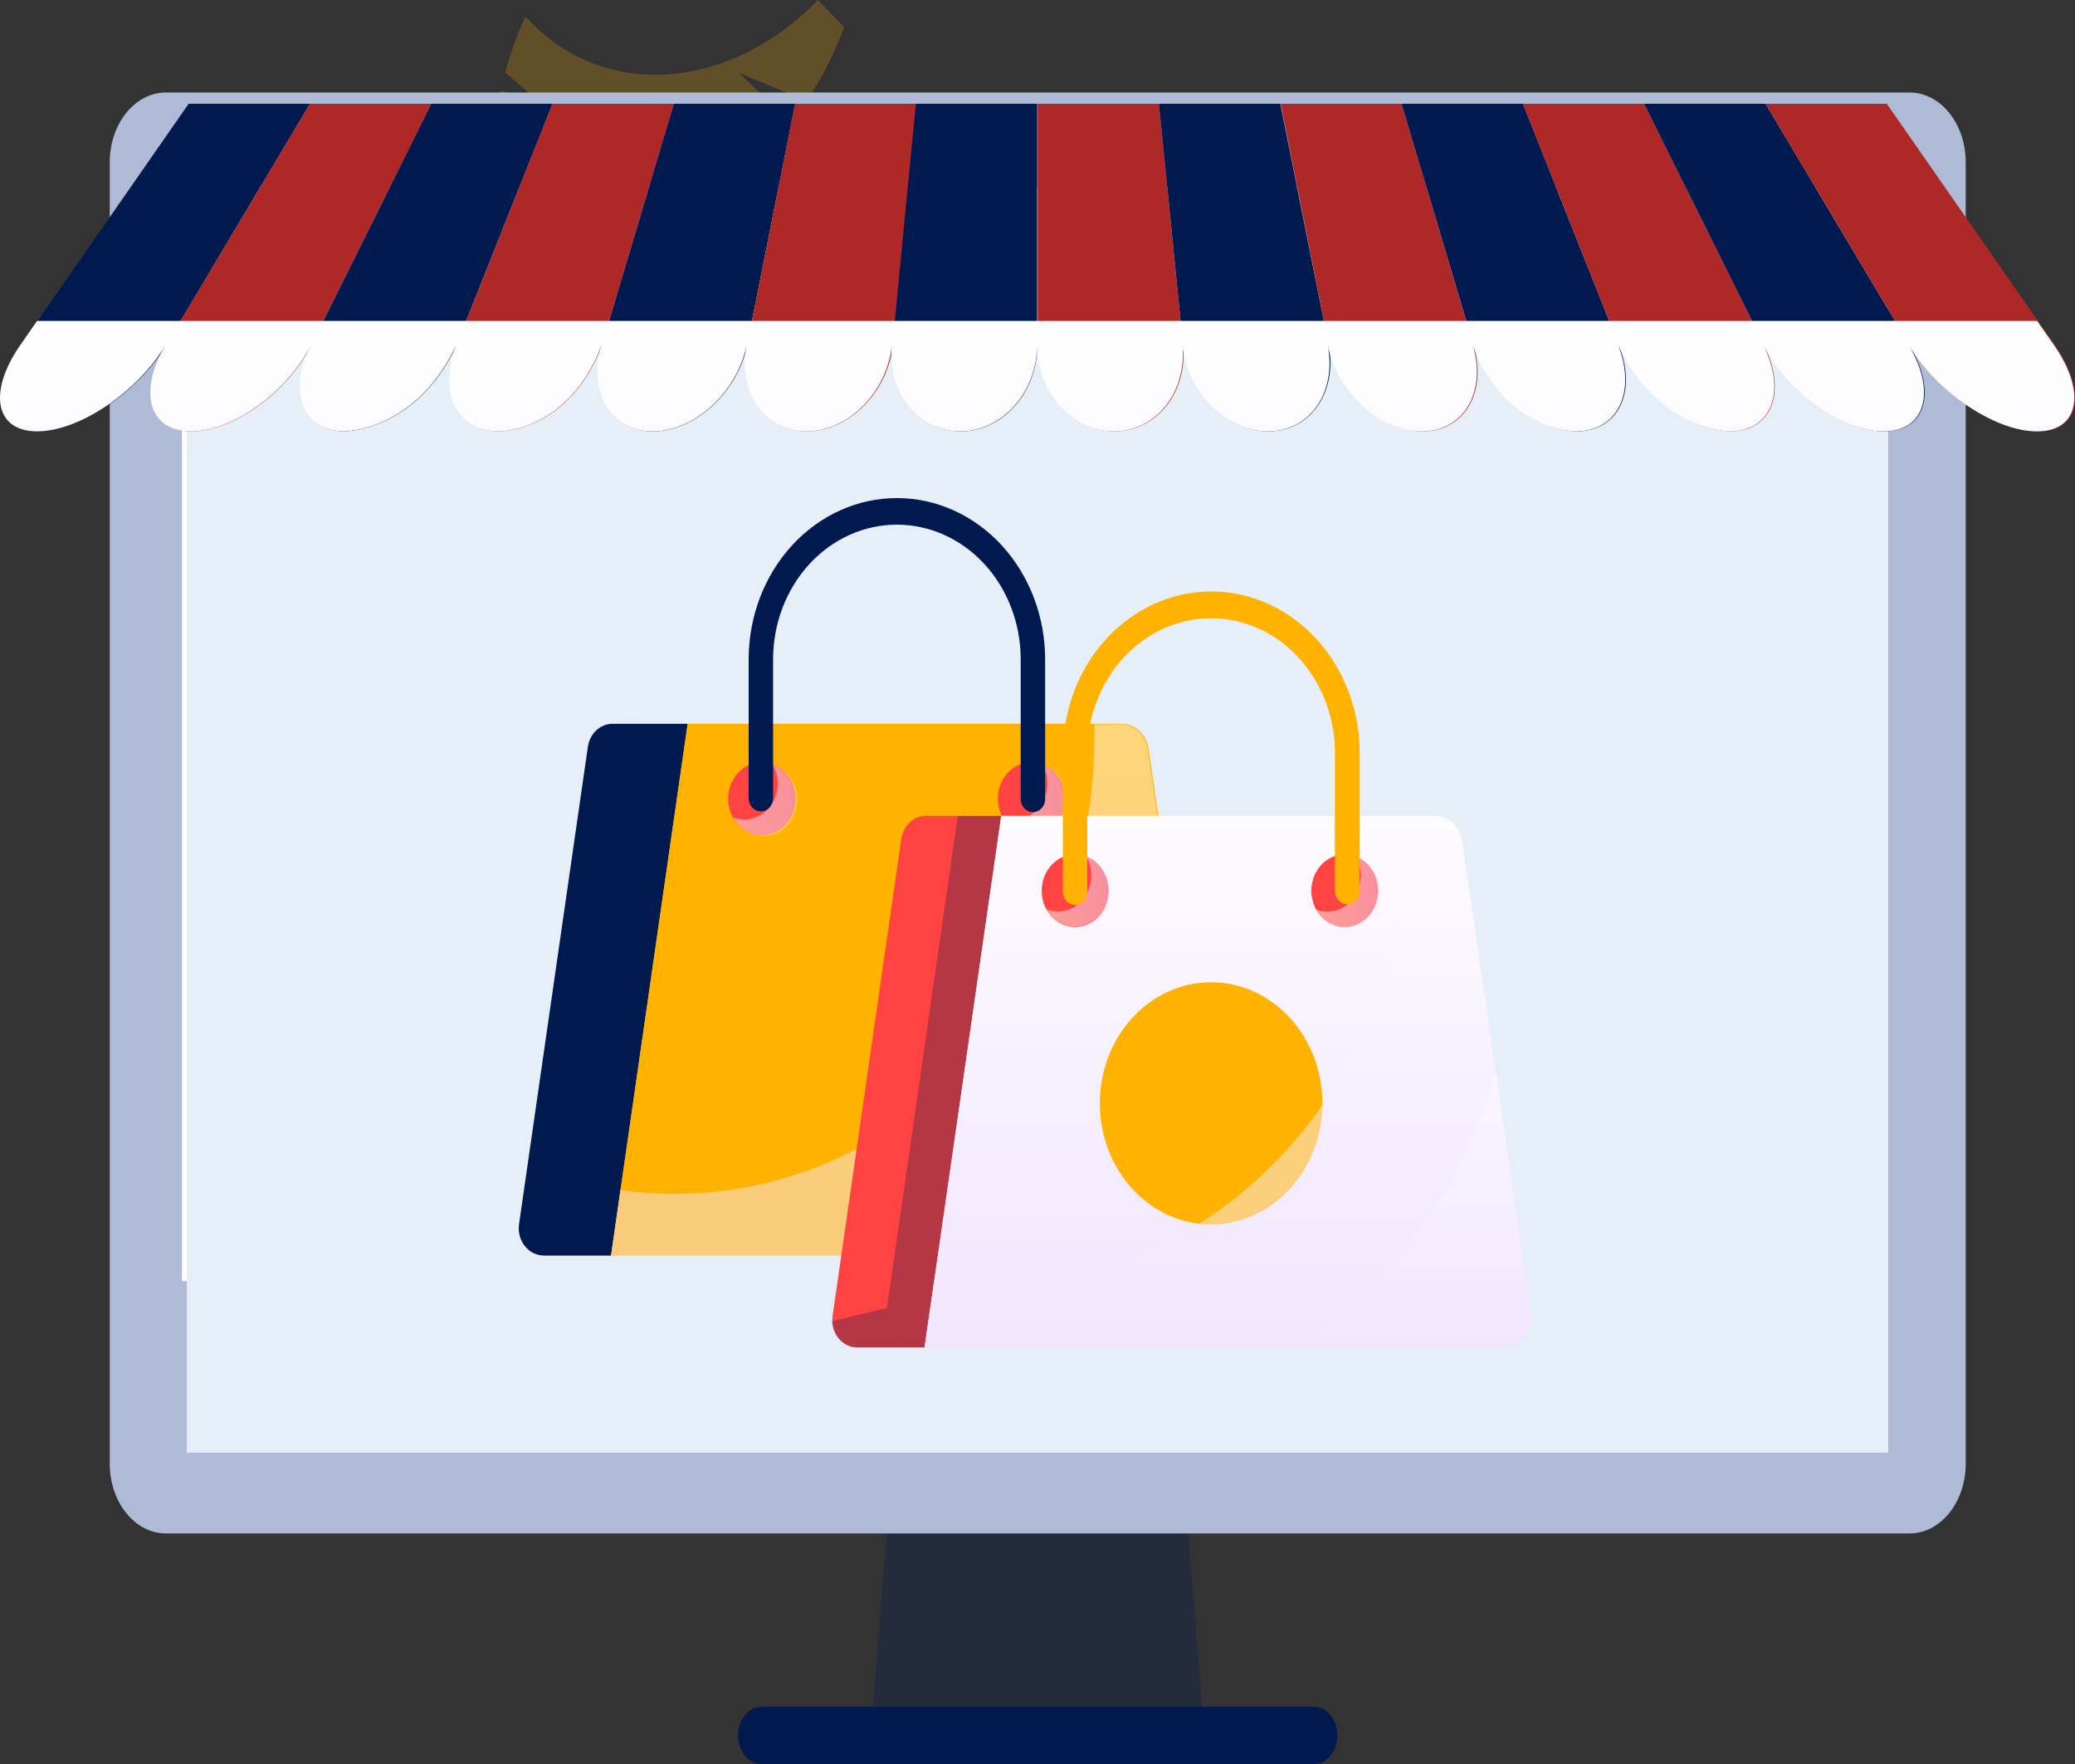 <svg width="100" height="85" viewBox="0 0 100 85" fill="none" xmlns="http://www.w3.org/2000/svg">
<rect x="0" y="0" width="100" height="85" fill="#333333" stroke="none"/>
<g id="Group">
<g id="Isolation Mode">
<g id="Group_2" style="mix-blend-mode:screen" opacity="0.46">
<g id="Group_3" style="mix-blend-mode:multiply" opacity="0.48">
<path id="Vector" d="M35.611 8.164C36.52 7.539 37.359 6.768 38.107 5.872L35.611 3.516L38.865 4.859C39.603 3.788 40.215 2.593 40.682 1.308L39.42 0C38.804 0.633 38.143 1.193 37.445 1.674C33.211 4.578 28.333 4.114 25.413 0.879L25.3 0.837C24.911 1.681 24.591 2.572 24.343 3.495L25.792 4.732L24.128 4.374C23.883 5.522 23.748 6.702 23.727 7.89C24.552 8.508 25.436 8.997 26.358 9.345L26.998 7.404L27.071 9.591C27.831 9.824 28.609 9.958 29.392 9.992L30.048 6.561L30.399 9.992C31.581 9.927 32.749 9.64 33.862 9.141L33.551 6.026L34.836 8.649C35.096 8.501 35.356 8.34 35.611 8.164Z" fill="#FFB200"/>
</g>
</g>
<path id="Vector_2" d="M88.474 56.036C88.474 56.036 81.496 49.145 80.449 52.738C79.402 56.331 88.474 56.036 88.474 56.036Z" stroke="#DDC8F3" stroke-width="0.36" stroke-miterlimit="10"/>
<path id="Vector_3" d="M88.508 56.099C88.75 56.057 88.996 56.113 89.21 56.258C89.424 56.404 89.595 56.632 89.696 56.908C89.883 57.474 89.93 58.095 89.832 58.694C89.77 59.096 89.77 59.509 89.832 59.911C89.887 60.164 89.979 60.402 90.104 60.614C90.438 61.188 90.866 61.667 91.36 62.02C91.714 62.222 92.047 62.477 92.35 62.779C92.606 63.104 92.799 63.496 92.916 63.926C93.21 64.921 93.33 65.983 93.267 67.041" stroke="#DDC8F3" stroke-width="0.36" stroke-linecap="round" stroke-linejoin="round"/>
<path id="Vector_4" d="M87.489 61.662C87.231 61.528 87 61.326 86.811 61.07C86.622 60.814 86.481 60.509 86.397 60.178C86.318 59.845 86.3 59.495 86.343 59.152C86.386 58.809 86.49 58.482 86.646 58.195C86.76 57.976 86.921 57.801 87.11 57.689C87.201 57.638 87.302 57.619 87.401 57.633C87.501 57.646 87.596 57.692 87.676 57.766C87.763 57.866 87.834 57.985 87.885 58.118C88.032 58.462 88.14 58.933 87.885 59.194C87.793 59.275 87.682 59.316 87.569 59.31C87.456 59.303 87.348 59.25 87.263 59.158C87.122 58.992 87.026 58.776 86.987 58.539C86.949 58.303 86.97 58.057 87.048 57.836C87.21 57.394 87.448 57.001 87.744 56.683L88.31 55.98" stroke="#DDC8F3" stroke-width="0.36" stroke-linecap="round" stroke-linejoin="round"/>
<g id="Vector_5" style="mix-blend-mode:multiply" opacity="0.29">
<path d="M43.854 60L42 83H58L56.146 60H43.854Z" fill="#00194F"/>
</g>
<path id="Vector_6" d="M92.028 4.458H7.994C6.5 4.458 5.289 5.963 5.289 7.819V70.529C5.289 72.385 6.5 73.89 7.994 73.89H92.028C93.522 73.89 94.733 72.385 94.733 70.529V7.819C94.733 5.963 93.522 4.458 92.028 4.458Z" fill="#AFBBD6"/>
<path id="Vector_7" style="mix-blend-mode:multiply" d="M90.732 9.05H8.774V61.725H90.732V9.05Z" fill="url(#paint0_linear_647_200)"/>
<path id="Vector_8" style="mix-blend-mode:multiply" d="M90.732 9.05H8.774V61.725H90.732V9.05Z" fill="url(#paint1_linear_647_200)"/>
<path id="Vector_9" d="M91 9H9V70H91V9Z" fill="#E6EFF7"/>
<path id="Vector_10" d="M63.335 82.243H36.685C36.073 82.243 35.576 82.861 35.576 83.622C35.576 84.383 36.073 85 36.685 85H63.335C63.947 85 64.444 84.383 64.444 83.622C64.444 82.861 63.947 82.243 63.335 82.243Z" fill="#00194F"/>
<g id="Group 19734">
<path id="Vector_11" d="M1.814 20.786C-0.229 20.786 -0.558 18.867 0.999 16.631L9.091 5H14.937L8.01 16.631C6.669 18.867 3.862 20.786 1.814 20.786Z" fill="#00194F"/>
<path id="Vector_12" d="M9.227 20.786C7.184 20.786 6.663 18.867 7.999 16.631L14.937 5H20.783L14.999 16.631C13.89 18.867 11.275 20.786 9.227 20.786Z" fill="#AF2828"/>
<path id="Vector_13" d="M16.647 20.786C14.598 20.786 13.891 18.867 15 16.631L20.784 5H26.63L22 16.631C21.457 17.823 20.683 18.827 19.748 19.553C18.813 20.279 17.747 20.703 16.647 20.786Z" fill="#00194F"/>
<path id="Vector_14" d="M24.06 20.786C22.011 20.786 21.111 18.867 22 16.631L26.623 5H32.475L29.006 16.631C28.575 17.827 27.884 18.851 27.01 19.585C26.136 20.319 25.114 20.735 24.06 20.786Z" fill="#AF2828"/>
<path id="Vector_15" d="M31.474 20.786C29.425 20.786 28.338 18.867 29.006 16.631L32.475 5H38.321L36.007 16.631C35.559 18.867 33.522 20.786 31.474 20.786Z" fill="#00194F"/>
<path id="Vector_16" d="M38.888 20.786C36.839 20.786 35.56 18.867 36.007 16.631L38.316 5H44.162L43.03 16.631C42.787 18.867 40.936 20.786 38.888 20.786Z" fill="#AF2828"/>
<path id="Vector_17" d="M46.301 20.786C44.252 20.786 42.787 18.867 43.007 16.631L44.139 5H49.985V16.631C50.008 18.867 48.35 20.786 46.301 20.786Z" fill="#00194F"/>
<path id="Vector_18" d="M53.715 20.786C51.672 20.786 50.008 18.867 50.008 16.631V5H55.854L57.014 16.631C57.246 18.867 55.763 20.786 53.715 20.786Z" fill="#AF2828"/>
<path id="Vector_19" d="M61.134 20.786C59.085 20.786 57.234 18.867 57.014 16.631L55.853 5H61.7L64.037 16.631C64.456 18.867 63.177 20.786 61.134 20.786Z" fill="#00194F"/>
<path id="Vector_20" d="M68.564 20.786C66.515 20.786 64.472 18.867 64.036 16.631L61.722 5H67.545L71.014 16.631C71.682 18.867 70.595 20.786 68.564 20.786Z" fill="#AF2828"/>
<path id="Vector_21" d="M75.961 20.786C74.907 20.735 73.885 20.319 73.011 19.585C72.137 18.851 71.446 17.827 71.015 16.631L67.546 5H73.392L78.016 16.631C78.904 18.867 78.01 20.786 75.961 20.786Z" fill="#00194F"/>
<path id="Vector_22" d="M83.374 20.786C82.273 20.704 81.206 20.28 80.27 19.555C79.334 18.829 78.559 17.824 78.015 16.631L73.392 5H79.238L85.016 16.631C86.108 18.867 85.423 20.786 83.374 20.786Z" fill="#AF2828"/>
<path id="Vector_23" d="M90.788 20.786C88.739 20.786 86.13 18.867 85.015 16.631L79.237 5H85.083L92.022 16.631C93.352 18.867 92.837 20.786 90.788 20.786Z" fill="#00194F"/>
<path id="Vector_24" d="M98.202 20.786C96.159 20.786 93.352 18.867 92.022 16.631L85.084 5H90.93L99.023 16.631C100.579 18.867 100.256 20.786 98.202 20.786Z" fill="#AF2828"/>
<path id="Vector_25" style="mix-blend-mode:multiply" d="M1.785 15.463L0.976 16.631C-0.58 18.867 -0.252 20.786 1.791 20.786C3.834 20.786 6.635 18.874 7.971 16.638C6.647 18.874 7.162 20.786 9.205 20.786C11.248 20.786 13.862 18.874 14.977 16.638C13.845 18.874 14.575 20.786 16.624 20.786C17.724 20.704 18.79 20.281 19.724 19.556C20.66 18.832 21.434 17.828 21.978 16.638C21.095 18.874 21.978 20.786 24.038 20.786C25.092 20.735 26.114 20.319 26.988 19.585C27.862 18.851 28.553 17.827 28.984 16.631C28.316 18.867 29.403 20.786 31.451 20.786C33.494 20.786 35.537 18.874 35.979 16.638C35.537 18.874 36.816 20.786 38.859 20.786C40.902 20.786 42.753 18.874 42.979 16.638C42.758 18.874 44.23 20.786 46.273 20.786C48.316 20.786 49.98 18.874 49.98 16.638C49.98 18.874 51.643 20.786 53.686 20.786C55.729 20.786 57.206 18.867 56.986 16.631C57.206 18.867 59.057 20.786 61.106 20.786C63.154 20.786 64.428 18.874 63.986 16.638C64.433 18.874 66.471 20.786 68.514 20.786C70.557 20.786 71.643 18.874 70.981 16.638C71.413 17.833 72.104 18.855 72.978 19.588C73.852 20.321 74.874 20.736 75.927 20.786C77.97 20.786 78.87 18.874 77.987 16.638C78.531 17.829 79.305 18.832 80.24 19.557C81.175 20.282 82.241 20.704 83.341 20.786C85.389 20.786 86.097 18.867 84.982 16.631C86.114 18.867 88.706 20.786 90.754 20.786C92.803 20.786 93.318 18.874 91.994 16.638C93.324 18.874 96.125 20.786 98.168 20.786C100.217 20.786 100.545 18.867 98.989 16.631L98.174 15.463H1.785Z" fill="url(#paint2_linear_647_200)"/>
</g>
</g>
<g id="Group 19733">
<path id="Vector_26" d="M29.45 60.498H26.209C26.035 60.498 25.862 60.456 25.703 60.377C25.544 60.297 25.403 60.18 25.29 60.035C25.177 59.891 25.093 59.721 25.046 59.537C24.999 59.354 24.988 59.162 25.016 58.974L28.331 35.986C28.375 35.676 28.519 35.393 28.738 35.19C28.957 34.986 29.236 34.875 29.525 34.877H33.146L29.45 60.498Z" fill="#00194F"/>
<path id="Vector_27" d="M57.305 60.498H29.45L33.138 34.877H54.04C54.359 34.877 54.667 35.002 54.909 35.228C55.151 35.455 55.31 35.769 55.358 36.112L58.673 58.812C58.703 59.024 58.691 59.241 58.635 59.447C58.58 59.653 58.484 59.843 58.353 60.005C58.222 60.166 58.061 60.293 57.88 60.379C57.699 60.464 57.502 60.505 57.305 60.498Z" fill="#FFB200"/>
<path id="Vector_28" d="M33.205 35.201C33.214 35.151 33.239 35.106 33.275 35.073C33.311 35.04 33.356 35.022 33.403 35.021H54.123C54.317 35.022 54.508 35.068 54.684 35.157C54.86 35.246 55.016 35.375 55.142 35.535C55.02 35.334 54.853 35.168 54.658 35.053C54.463 34.939 54.245 34.878 54.023 34.877H33.138L29.45 60.498H29.575L33.205 35.201Z" fill="#FFB200"/>
<g id="Vector_29" style="mix-blend-mode:multiply" opacity="0.29">
<path d="M31.05 34.877L27.636 58.586L25 59.227C25.013 59.567 25.146 59.889 25.371 60.126C25.596 60.363 25.897 60.496 26.21 60.498H29.451L33.139 34.877H31.05Z" fill="#00194F"/>
</g>
<path id="Vector_30" style="mix-blend-mode:multiply" opacity="0.48" d="M58.632 58.83L55.317 36.13C55.269 35.787 55.11 35.473 54.868 35.246C54.627 35.02 54.318 34.895 53.999 34.895H52.739C52.739 35.111 52.739 35.318 52.739 35.535C52.739 38.423 52.216 41.284 51.2 43.952C50.185 46.621 48.696 49.046 46.819 51.089C44.942 53.131 42.713 54.751 40.261 55.857C37.809 56.962 35.18 57.531 32.525 57.531C31.647 57.532 30.769 57.468 29.898 57.342L29.442 60.516H57.297C57.492 60.517 57.684 60.473 57.861 60.385C58.038 60.297 58.196 60.169 58.323 60.008C58.45 59.848 58.543 59.66 58.596 59.456C58.65 59.253 58.662 59.039 58.632 58.83Z" fill="url(#paint3_linear_647_200)"/>
<path id="Vector_31" style="mix-blend-mode:multiply" opacity="0.48" d="M46.863 60.498H57.306C57.5 60.498 57.691 60.452 57.867 60.364C58.043 60.276 58.2 60.147 58.325 59.987C58.452 59.826 58.544 59.638 58.597 59.435C58.65 59.233 58.662 59.02 58.632 58.811L56.974 47.15C56.202 50.002 54.909 52.654 53.171 54.948C51.434 57.241 49.288 59.129 46.863 60.498Z" fill="url(#paint4_linear_647_200)"/>
<path id="Vector_32" style="mix-blend-mode:multiply" opacity="0.31" d="M36.819 40.288C37.707 40.288 38.427 39.504 38.427 38.538C38.427 37.572 37.707 36.788 36.819 36.788C35.931 36.788 35.211 37.572 35.211 38.538C35.211 39.504 35.931 40.288 36.819 40.288Z" fill="url(#paint5_linear_647_200)"/>
<path id="Vector_33" d="M36.702 40.234C37.59 40.234 38.309 39.45 38.309 38.484C38.309 37.518 37.59 36.734 36.702 36.734C35.814 36.734 35.094 37.518 35.094 38.484C35.094 39.45 35.814 40.234 36.702 40.234Z" fill="#FF4342"/>
<path id="Vector_34" style="mix-blend-mode:multiply" opacity="0.48" d="M37.241 36.851C37.397 37.121 37.48 37.434 37.481 37.753C37.481 37.983 37.44 38.21 37.359 38.421C37.278 38.633 37.16 38.825 37.01 38.987C36.861 39.149 36.683 39.277 36.488 39.364C36.293 39.451 36.084 39.495 35.874 39.494C35.69 39.493 35.508 39.46 35.335 39.395C35.468 39.633 35.651 39.832 35.87 39.977C36.089 40.122 36.336 40.207 36.592 40.226C36.847 40.245 37.103 40.198 37.337 40.087C37.572 39.976 37.779 39.806 37.941 39.59C38.103 39.374 38.215 39.119 38.267 38.847C38.319 38.574 38.311 38.292 38.242 38.023C38.174 37.755 38.047 37.509 37.873 37.305C37.699 37.101 37.482 36.945 37.241 36.851Z" fill="url(#paint6_linear_647_200)"/>
<path id="Vector_35" style="mix-blend-mode:multiply" opacity="0.31" d="M49.814 40.288C50.702 40.288 51.422 39.504 51.422 38.538C51.422 37.572 50.702 36.788 49.814 36.788C48.926 36.788 48.206 37.572 48.206 38.538C48.206 39.504 48.926 40.288 49.814 40.288Z" fill="url(#paint7_linear_647_200)"/>
<path id="Vector_36" d="M49.698 40.234C50.586 40.234 51.306 39.45 51.306 38.484C51.306 37.518 50.586 36.734 49.698 36.734C48.81 36.734 48.09 37.518 48.09 38.484C48.09 39.45 48.81 40.234 49.698 40.234Z" fill="#FF4342"/>
<path id="Vector_37" style="mix-blend-mode:multiply" opacity="0.48" d="M50.245 36.851C50.398 37.122 50.479 37.435 50.477 37.753C50.477 37.983 50.435 38.21 50.354 38.421C50.273 38.633 50.155 38.825 50.005 38.987C49.856 39.149 49.678 39.277 49.483 39.364C49.288 39.451 49.08 39.495 48.869 39.494C48.685 39.493 48.503 39.46 48.33 39.395C48.463 39.631 48.647 39.83 48.865 39.974C49.083 40.118 49.33 40.203 49.585 40.222C49.84 40.241 50.095 40.194 50.329 40.083C50.563 39.973 50.77 39.803 50.932 39.589C51.093 39.374 51.206 39.12 51.259 38.848C51.312 38.577 51.304 38.295 51.237 38.027C51.17 37.759 51.045 37.513 50.872 37.308C50.699 37.103 50.484 36.947 50.245 36.851Z" fill="url(#paint8_linear_647_200)"/>
<path id="Vector_38" d="M49.78 39.133C49.624 39.133 49.474 39.066 49.364 38.946C49.253 38.825 49.191 38.663 49.191 38.493V31.774C49.191 30.052 48.563 28.4 47.444 27.183C46.325 25.965 44.807 25.281 43.224 25.281C41.642 25.281 40.124 25.965 39.005 27.183C37.886 28.4 37.257 30.052 37.257 31.774V38.457C37.257 38.627 37.195 38.789 37.085 38.91C36.974 39.03 36.825 39.097 36.669 39.097C36.512 39.097 36.363 39.03 36.252 38.91C36.142 38.789 36.08 38.627 36.08 38.457V31.774C36.08 29.712 36.833 27.735 38.172 26.277C39.512 24.819 41.329 24 43.224 24C45.119 24 46.936 24.819 48.276 26.277C49.615 27.735 50.368 29.712 50.368 31.774V38.457C50.373 38.544 50.361 38.631 50.333 38.713C50.306 38.795 50.263 38.87 50.208 38.933C50.153 38.996 50.087 39.047 50.013 39.081C49.939 39.116 49.86 39.133 49.78 39.133Z" fill="#00194F"/>
<path id="Vector_39" d="M44.558 64.926H41.317C41.142 64.927 40.97 64.887 40.811 64.808C40.652 64.73 40.511 64.614 40.398 64.47C40.284 64.326 40.201 64.156 40.153 63.973C40.106 63.791 40.096 63.599 40.124 63.411L43.439 40.423C43.482 40.113 43.627 39.831 43.846 39.627C44.065 39.423 44.344 39.312 44.632 39.314H48.254L44.558 64.926Z" fill="#FF4342"/>
<path id="Vector_40" d="M72.414 64.926H44.559L48.247 39.314H69.148C69.466 39.314 69.774 39.437 70.015 39.662C70.257 39.887 70.417 40.199 70.466 40.54L73.781 63.249C73.812 63.461 73.799 63.677 73.744 63.883C73.689 64.089 73.592 64.279 73.461 64.439C73.331 64.599 73.169 64.726 72.988 64.811C72.807 64.895 72.611 64.934 72.414 64.926Z" fill="url(#paint9_linear_647_200)"/>
<path id="Vector_41" d="M58.366 59.001C61.328 59.001 63.728 56.389 63.728 53.166C63.728 49.944 61.328 47.331 58.366 47.331C55.405 47.331 53.004 49.944 53.004 53.166C53.004 56.389 55.405 59.001 58.366 59.001Z" fill="#FFB200"/>
<path id="Vector_42" style="mix-blend-mode:screen" d="M48.321 39.638C48.329 39.587 48.353 39.541 48.39 39.508C48.426 39.475 48.473 39.457 48.52 39.458H69.24C69.433 39.459 69.625 39.505 69.801 39.593C69.977 39.682 70.133 39.811 70.259 39.972C70.136 39.771 69.97 39.605 69.775 39.491C69.58 39.376 69.362 39.315 69.14 39.314H48.255L44.559 64.926H44.683L48.321 39.638Z" fill="url(#paint10_linear_647_200)"/>
<g id="Vector_43" style="mix-blend-mode:multiply" opacity="0.29">
<path d="M46.158 39.314L42.744 63.023L40.108 63.664C40.121 64.004 40.254 64.325 40.48 64.56C40.706 64.795 41.006 64.927 41.318 64.926H44.559L48.255 39.314H46.158Z" fill="#00194F"/>
</g>
<path id="Vector_44" style="mix-blend-mode:multiply" opacity="0.48" d="M73.74 63.249L70.425 40.54C70.376 40.199 70.216 39.887 69.974 39.662C69.733 39.437 69.425 39.314 69.107 39.314H67.848C67.848 39.521 67.848 39.738 67.848 39.954C67.845 45.786 65.715 51.379 61.924 55.502C58.134 59.625 52.993 61.941 47.634 61.941C46.755 61.94 45.878 61.88 45.007 61.761L44.551 64.926H72.406C72.6 64.929 72.792 64.885 72.969 64.799C73.146 64.712 73.304 64.585 73.431 64.425C73.558 64.265 73.651 64.077 73.705 63.874C73.758 63.671 73.77 63.458 73.74 63.249Z" fill="url(#paint11_linear_647_200)"/>
<path id="Vector_45" style="mix-blend-mode:multiply" opacity="0.48" d="M61.972 64.927H72.414C72.608 64.928 72.799 64.883 72.975 64.796C73.151 64.709 73.308 64.581 73.434 64.421C73.56 64.262 73.653 64.074 73.706 63.872C73.758 63.67 73.77 63.457 73.74 63.249L72.083 51.579C71.312 54.431 70.019 57.084 68.281 59.378C66.544 61.672 64.397 63.559 61.972 64.927Z" fill="url(#paint12_linear_647_200)"/>
<path id="Vector_46" style="mix-blend-mode:multiply" opacity="0.31" d="M51.927 44.724C52.815 44.724 53.535 43.941 53.535 42.975C53.535 42.008 52.815 41.225 51.927 41.225C51.039 41.225 50.319 42.008 50.319 42.975C50.319 43.941 51.039 44.724 51.927 44.724Z" fill="url(#paint13_linear_647_200)"/>
<path id="Vector_47" d="M51.811 44.671C52.699 44.671 53.419 43.887 53.419 42.921C53.419 41.955 52.699 41.171 51.811 41.171C50.923 41.171 50.203 41.955 50.203 42.921C50.203 43.887 50.923 44.671 51.811 44.671Z" fill="#FF4342"/>
<path id="Vector_48" style="mix-blend-mode:multiply" opacity="0.48" d="M52.358 41.279C52.507 41.552 52.587 41.864 52.59 42.181C52.59 42.41 52.548 42.638 52.467 42.849C52.386 43.061 52.268 43.253 52.118 43.415C51.969 43.577 51.792 43.705 51.597 43.792C51.402 43.879 51.193 43.923 50.982 43.922C50.799 43.921 50.617 43.888 50.443 43.822C50.627 44.145 50.901 44.394 51.225 44.532C51.55 44.67 51.907 44.69 52.242 44.588C52.578 44.486 52.874 44.269 53.086 43.968C53.298 43.667 53.415 43.3 53.419 42.921C53.418 42.562 53.316 42.212 53.126 41.918C52.936 41.624 52.668 41.401 52.358 41.279Z" fill="url(#paint14_linear_647_200)"/>
<path id="Vector_49" style="mix-blend-mode:multiply" opacity="0.31" d="M64.922 44.724C65.81 44.724 66.53 43.941 66.53 42.975C66.53 42.008 65.81 41.225 64.922 41.225C64.034 41.225 63.315 42.008 63.315 42.975C63.315 43.941 64.034 44.724 64.922 44.724Z" fill="url(#paint15_linear_647_200)"/>
<path id="Vector_50" d="M64.805 44.671C65.693 44.671 66.413 43.887 66.413 42.921C66.413 41.955 65.693 41.171 64.805 41.171C63.917 41.171 63.197 41.955 63.197 42.921C63.197 43.887 63.917 44.671 64.805 44.671Z" fill="#FF4342"/>
<path id="Vector_51" style="mix-blend-mode:multiply" opacity="0.48" d="M65.353 41.279C65.5 41.545 65.579 41.847 65.583 42.157C65.587 42.467 65.515 42.772 65.375 43.041C65.235 43.311 65.032 43.535 64.787 43.692C64.541 43.848 64.262 43.93 63.977 43.931C63.794 43.93 63.612 43.897 63.438 43.831C63.572 44.072 63.756 44.274 63.975 44.42C64.195 44.567 64.444 44.654 64.701 44.673C64.958 44.693 65.216 44.646 65.453 44.535C65.689 44.423 65.898 44.252 66.061 44.035C66.224 43.817 66.337 43.561 66.389 43.286C66.442 43.011 66.433 42.727 66.364 42.457C66.294 42.187 66.166 41.939 65.99 41.734C65.814 41.529 65.596 41.373 65.353 41.279Z" fill="url(#paint16_linear_647_200)"/>
<path id="Vector_52" d="M64.922 43.57C64.766 43.57 64.617 43.502 64.506 43.382C64.396 43.262 64.334 43.099 64.334 42.93V36.283C64.334 34.561 63.705 32.909 62.586 31.692C61.467 30.474 59.949 29.79 58.367 29.79C56.784 29.79 55.266 30.474 54.147 31.692C53.028 32.909 52.4 34.561 52.4 36.283V42.966C52.4 43.136 52.337 43.298 52.227 43.419C52.117 43.539 51.967 43.606 51.811 43.606C51.655 43.606 51.505 43.539 51.395 43.419C51.285 43.298 51.223 43.136 51.223 42.966V36.283C51.223 34.219 51.976 32.239 53.318 30.78C54.659 29.32 56.478 28.5 58.375 28.5C60.272 28.5 62.091 29.32 63.432 30.78C64.774 32.239 65.527 34.219 65.527 36.283V42.966C65.519 43.132 65.451 43.289 65.338 43.402C65.225 43.515 65.076 43.575 64.922 43.57Z" fill="#FFB200"/>
</g>
</g>
<defs>
<linearGradient id="paint0_linear_647_200" x1="8.774" y1="35.384" x2="90.732" y2="35.384" gradientUnits="userSpaceOnUse">
<stop stop-color="#FEFEFE"/>
<stop offset="1" stop-color="#EFE2FE"/>
</linearGradient>
<linearGradient id="paint1_linear_647_200" x1="8.774" y1="35.384" x2="90.732" y2="35.384" gradientUnits="userSpaceOnUse">
<stop stop-color="#FEFEFE"/>
<stop offset="1" stop-color="#EFE2FE"/>
</linearGradient>
<linearGradient id="paint2_linear_647_200" x1="50.008" y1="16.982" x2="50.008" y2="45.489" gradientUnits="userSpaceOnUse">
<stop stop-color="#FEFEFE"/>
<stop offset="1" stop-color="#EFE2FE"/>
</linearGradient>
<linearGradient id="paint3_linear_647_200" x1="44.054" y1="31.621" x2="44.054" y2="64.097" gradientUnits="userSpaceOnUse">
<stop stop-color="#FEFEFE"/>
<stop offset="1" stop-color="#EFE2FE"/>
</linearGradient>
<linearGradient id="paint4_linear_647_200" x1="52.756" y1="45.446" x2="52.756" y2="62.374" gradientUnits="userSpaceOnUse">
<stop stop-color="#FEFEFE"/>
<stop offset="1" stop-color="#EFE2FE"/>
</linearGradient>
<linearGradient id="paint5_linear_647_200" x1="35.211" y1="38.538" x2="38.418" y2="38.538" gradientUnits="userSpaceOnUse">
<stop stop-color="#FEFEFE"/>
<stop offset="1" stop-color="#EFE2FE"/>
</linearGradient>
<linearGradient id="paint6_linear_647_200" x1="35.335" y1="38.538" x2="38.31" y2="38.538" gradientUnits="userSpaceOnUse">
<stop stop-color="#FEFEFE"/>
<stop offset="1" stop-color="#EFE2FE"/>
</linearGradient>
<linearGradient id="paint7_linear_647_200" x1="48.206" y1="38.538" x2="51.422" y2="38.538" gradientUnits="userSpaceOnUse">
<stop stop-color="#FEFEFE"/>
<stop offset="1" stop-color="#EFE2FE"/>
</linearGradient>
<linearGradient id="paint8_linear_647_200" x1="48.33" y1="38.538" x2="51.305" y2="38.538" gradientUnits="userSpaceOnUse">
<stop stop-color="#FEFEFE"/>
<stop offset="1" stop-color="#EFE2FE"/>
</linearGradient>
<linearGradient id="paint9_linear_647_200" x1="59.162" y1="36.058" x2="59.162" y2="68.534" gradientUnits="userSpaceOnUse">
<stop stop-color="#FEFEFE"/>
<stop offset="1" stop-color="#EFE2FE"/>
</linearGradient>
<linearGradient id="paint10_linear_647_200" x1="57.413" y1="36.058" x2="57.413" y2="68.534" gradientUnits="userSpaceOnUse">
<stop stop-color="#FEFEFE"/>
<stop offset="1" stop-color="#EFE2FE"/>
</linearGradient>
<linearGradient id="paint11_linear_647_200" x1="59.162" y1="36.058" x2="59.162" y2="68.534" gradientUnits="userSpaceOnUse">
<stop stop-color="#FEFEFE"/>
<stop offset="1" stop-color="#EFE2FE"/>
</linearGradient>
<linearGradient id="paint12_linear_647_200" x1="67.864" y1="49.884" x2="67.864" y2="66.811" gradientUnits="userSpaceOnUse">
<stop stop-color="#FEFEFE"/>
<stop offset="1" stop-color="#EFE2FE"/>
</linearGradient>
<linearGradient id="paint13_linear_647_200" x1="50.319" y1="42.975" x2="53.527" y2="42.975" gradientUnits="userSpaceOnUse">
<stop stop-color="#FEFEFE"/>
<stop offset="1" stop-color="#EFE2FE"/>
</linearGradient>
<linearGradient id="paint14_linear_647_200" x1="50.443" y1="42.975" x2="53.419" y2="42.975" gradientUnits="userSpaceOnUse">
<stop stop-color="#FEFEFE"/>
<stop offset="1" stop-color="#EFE2FE"/>
</linearGradient>
<linearGradient id="paint15_linear_647_200" x1="63.323" y1="42.975" x2="66.53" y2="42.975" gradientUnits="userSpaceOnUse">
<stop stop-color="#FEFEFE"/>
<stop offset="1" stop-color="#EFE2FE"/>
</linearGradient>
<linearGradient id="paint16_linear_647_200" x1="63.438" y1="42.975" x2="66.414" y2="42.975" gradientUnits="userSpaceOnUse">
<stop stop-color="#FEFEFE"/>
<stop offset="1" stop-color="#EFE2FE"/>
</linearGradient>
</defs>
</svg>
